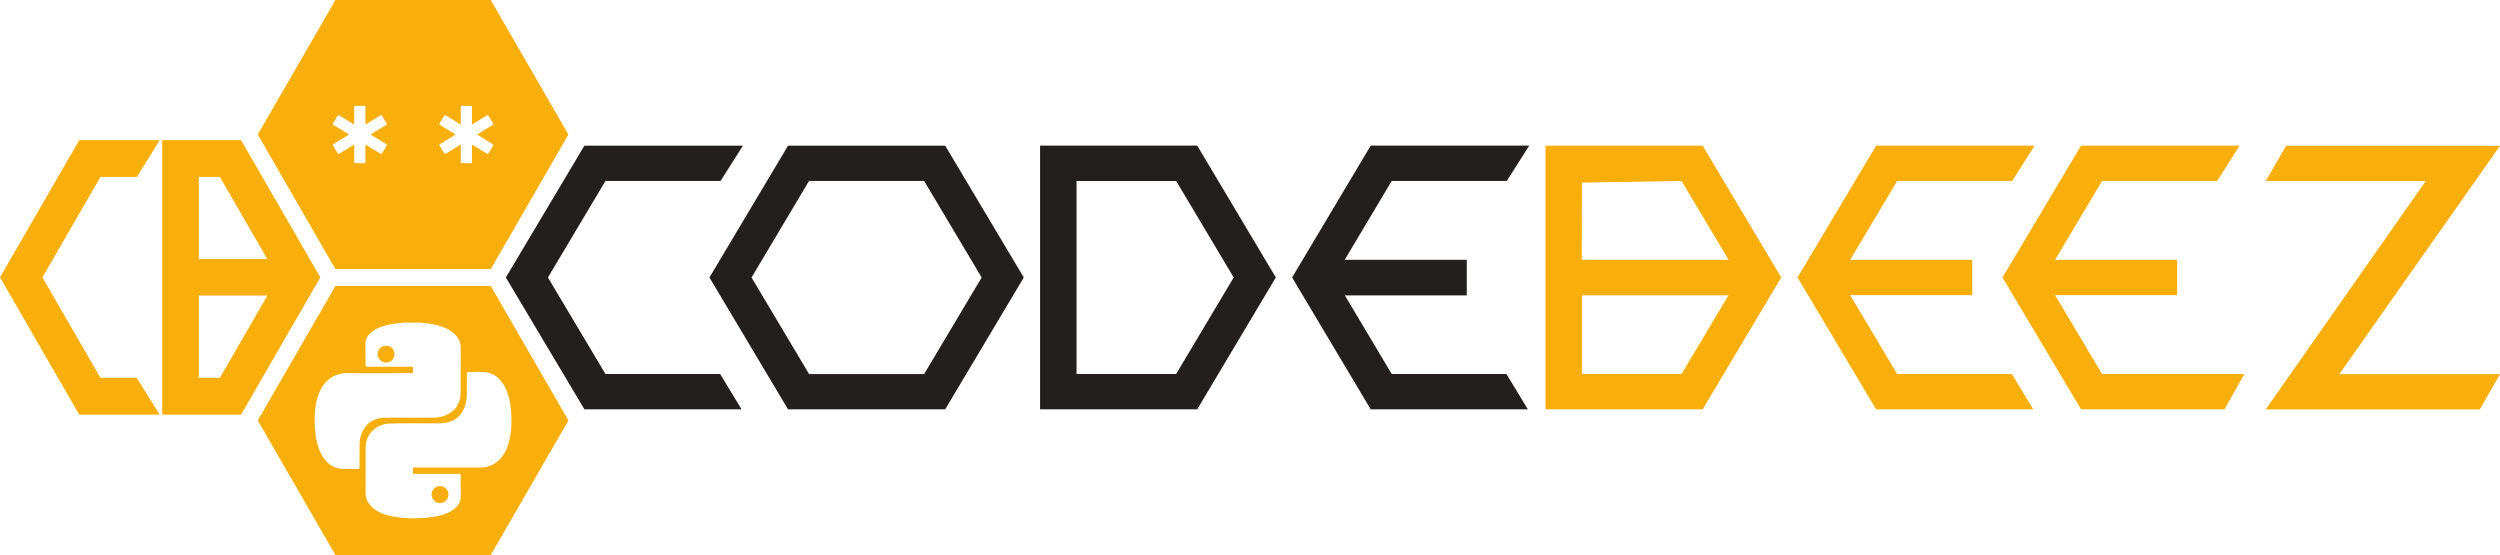 <svg width="1293.071" height="287.063" version="1.2" viewBox="0 0 969.803 215.297" xmlns="http://www.w3.org/2000/svg"><g fill="#231f1f"><path d="m234.872 145.088-22.32-37.449 22.32-37.441h44.637l8.691-13.703h-61.488l-30.488 51.145 30.488 51.148h60.961l-8.304-13.699h-44.497"/><path d="M358.492 145.098h-44.645l-22.312-37.457L313.847 70.2h44.645l22.316 37.441zm-52.797-88.594-30.492 51.137 30.492 51.152h60.961l30.492-51.152-30.492-51.137h-60.961m150.557 88.574h-38.633V70.203h38.633l22.328 37.43zm-52.785-88.582v102.29h60.961l30.492-51.152-30.492-51.137h-60.961m181.055 13.702 8.688-13.703h-61.488l-30.488 51.145 30.488 51.148h60.965l-8.305-13.699h-44.5l-18.176-30.492h47.296v-13.805h-47.36l18.239-30.594h44.64"/></g><path d="M652.312 145.078h-38.633v-30.484h56.812zm0-74.875 18.242 30.586-56.963-.022.055-29.93zm-52.785-13.707v102.29h60.961l30.492-51.152-30.492-51.137h-60.961m179.595 88.591H735.95l-18.238-30.598h47.359v-13.699h-47.359l18.238-30.594h44.641l8.688-13.703h-61.488l-30.489 51.145 30.488 51.148h60.965l-8.305-13.699h-1.328" style="fill:#f9af0b"/><path d="M797.212 114.488h47.348v-13.699h-47.348l18.227-30.594h44.645l8.684-13.699h-61.477l-30.489 51.141 30.488 51.156h55.629l7.71-13.699h-55.19l-18.227-30.605m172.59-57.939h-82.953l-7.945 13.691h62.086l-62.086 88.605h83.059l7.84-13.703h-62.324l62.323-88.594m-774.13 93.259c1.508 2.68 2.172 5.633 2.484 8.652.399 4.09.399 8.172-.53 12.191-.665 2.907-1.798 5.598-3.946 7.711-2.027 1.98-4.465 2.992-7.3 2.992h-24.915c-.371 0-.734-.046-1.156.145-.23.715-.172 1.45-.012 2.332h18.176c.277.422.23.746.242 1.074 0 2.617.035 5.25 0 7.867-.027 1.946-1.004 3.442-2.488 4.614-2.102 1.687-4.574 2.472-7.144 2.918-5.782 1.004-11.54 1.05-17.297-.094-2.946-.606-5.731-1.645-7.88-3.899-1.374-1.46-2.113-3.164-2.09-5.226.024-5.805.013-11.586.024-17.395 0-2.125.57-4.078 1.91-5.746 2.063-2.594 4.91-3.656 8.098-3.68 5.996-.098 11.996-.047 18.008-.047 1.195 0 2.375-.086 3.547-.34 3.512-.77 5.816-2.933 6.953-6.336.48-1.398.723-2.87.723-4.367.012-2.558 0-5.105.012-7.664 0-.34-.07-.691.16-1.039.07-.047.117-.086.156-.086 2.629-.047 5.273-.375 7.855.168 2.957.629 4.973 2.672 6.41 5.254zm-56.184 22.605c-.023 2.75 0 5.504-.023 8.242 0 .387.058.762-.172 1.11-.18.132-.399.148-.625.148-1.883 0-3.754.023-5.625-.016-2.813-.07-5.082-1.312-6.844-3.437-2.04-2.414-2.957-5.324-3.55-8.39-.302-1.52-.372-3.087-.567-4.633v-4.758c.039-.313.086-.625.109-.938.23-2.586.676-5.117 1.691-7.52 1.93-4.648 5.754-7.558 11.113-7.484 8.016.133 16.004.035 24.008.035.375 0 .809.11 1.196-.242.07-.687.156-1.41-.121-2.27l-18.056-.001c-.266-.48-.207-.843-.207-1.179-.047-2.523-.012-5.059-.059-7.582-.027-2.496 1.484-4.125 3.426-5.394 1.848-1.207 3.96-1.797 6.082-2.243 1.765-.375 3.539-.449 5.3-.703h6.54c1.488.23 3.008.278 4.504.555 2.714.52 5.347 1.281 7.629 2.945 2.125 1.559 3.464 3.61 3.476 6.313.035 5.011 0 10.02.012 15.016 0 1.156-.012 2.27-.11 3.402-.316 3.055-1.68 5.434-4.32 6.988-1.933 1.149-4.043 1.641-6.265 1.657-6.215.011-12.418-.051-18.648.011-3.633.059-6.602 1.461-8.434 4.742a11.338 11.338 0 0 0-1.46 5.625zm-9.367-61.484-30.125 52.18 30.125 52.188h60.25l30.129-52.188-30.13-52.18h-60.25" style="fill:#f9af0b"/><path d="M149.782 134.128c-1.832.012-3.293 1.45-3.281 3.223.012 1.785 1.508 3.293 3.27 3.28 1.847 0 3.234-1.41 3.234-3.257 0-1.86-1.364-3.246-3.223-3.246m20.93 61.01c1.785 0 3.246-1.496 3.246-3.297 0-1.808-1.46-3.27-3.246-3.293-1.762-.023-3.27 1.473-3.27 3.246-.011 1.836 1.45 3.356 3.27 3.344m20.64-146.943a.523.523 0 0 1-.219.277l-6.07 3.715 6.07 3.719c.11.059.18.168.219.277a.486.486 0 0 1-.074.364l-1.774 2.906a.466.466 0 0 1-.629.16l-5.804-3.55v6.784a.465.465 0 0 1-.457.47h-3.418a.465.465 0 0 1-.457-.47v-6.785l-5.805 3.55a.466.466 0 0 1-.629-.16l-1.773-2.904a.486.486 0 0 1-.075-.364.48.48 0 0 1 .22-.277l6.07-3.719-6.07-3.715a.506.506 0 0 1-.22-.277.475.475 0 0 1 .075-.363l1.773-2.91a.469.469 0 0 1 .629-.157l5.805 3.563v-6.811c0-.254.203-.46.457-.46h3.418c.254 0 .457.206.457.46v6.809l5.804-3.563a.458.458 0 0 1 .63.157l1.773 2.91c.074.11.097.23.074.363zm-41.387 8.352-1.79 2.906c-.116.219-.41.281-.624.16l-5.793-3.55v6.784a.469.469 0 0 1-.461.47h-3.414a.471.471 0 0 1-.473-.47v-6.785l-5.793 3.551a.481.481 0 0 1-.64-.16l-1.786-2.906a.555.555 0 0 1-.046-.364.427.427 0 0 1 .203-.277l6.074-3.719-6.074-3.715a.447.447 0 0 1-.203-.277.546.546 0 0 1 .046-.363l1.786-2.91a.484.484 0 0 1 .64-.157l5.793 3.563v-6.81c0-.254.207-.46.473-.46h3.414a.46.46 0 0 1 .46.46v6.809l5.794-3.563a.45.45 0 0 1 .625.157l1.789 2.91c.07.11.094.23.047.363a.475.475 0 0 1-.192.277l-6.07 3.715 6.07 3.719a.614.614 0 0 1 .215.277.502.502 0 0 1-.07.364zM130.121 0 99.996 52.188l30.125 52.19h60.25l30.129-52.19L190.371 0h-60.25M53.093 68.628l8.871-14.266H30.742L0 107.6l30.742 53.238h31.164l-8.871-14.27H38.972L16.46 107.599l22.512-38.973h14.121m32.199 77.942H77.12v-31.887h26.59zM77.12 68.627h8.172l18.406 31.875H77.12zm16.402-14.266H62.936v106.48h30.586l30.738-53.238-30.738-53.238" style="fill:#f9af0b"/></svg>
